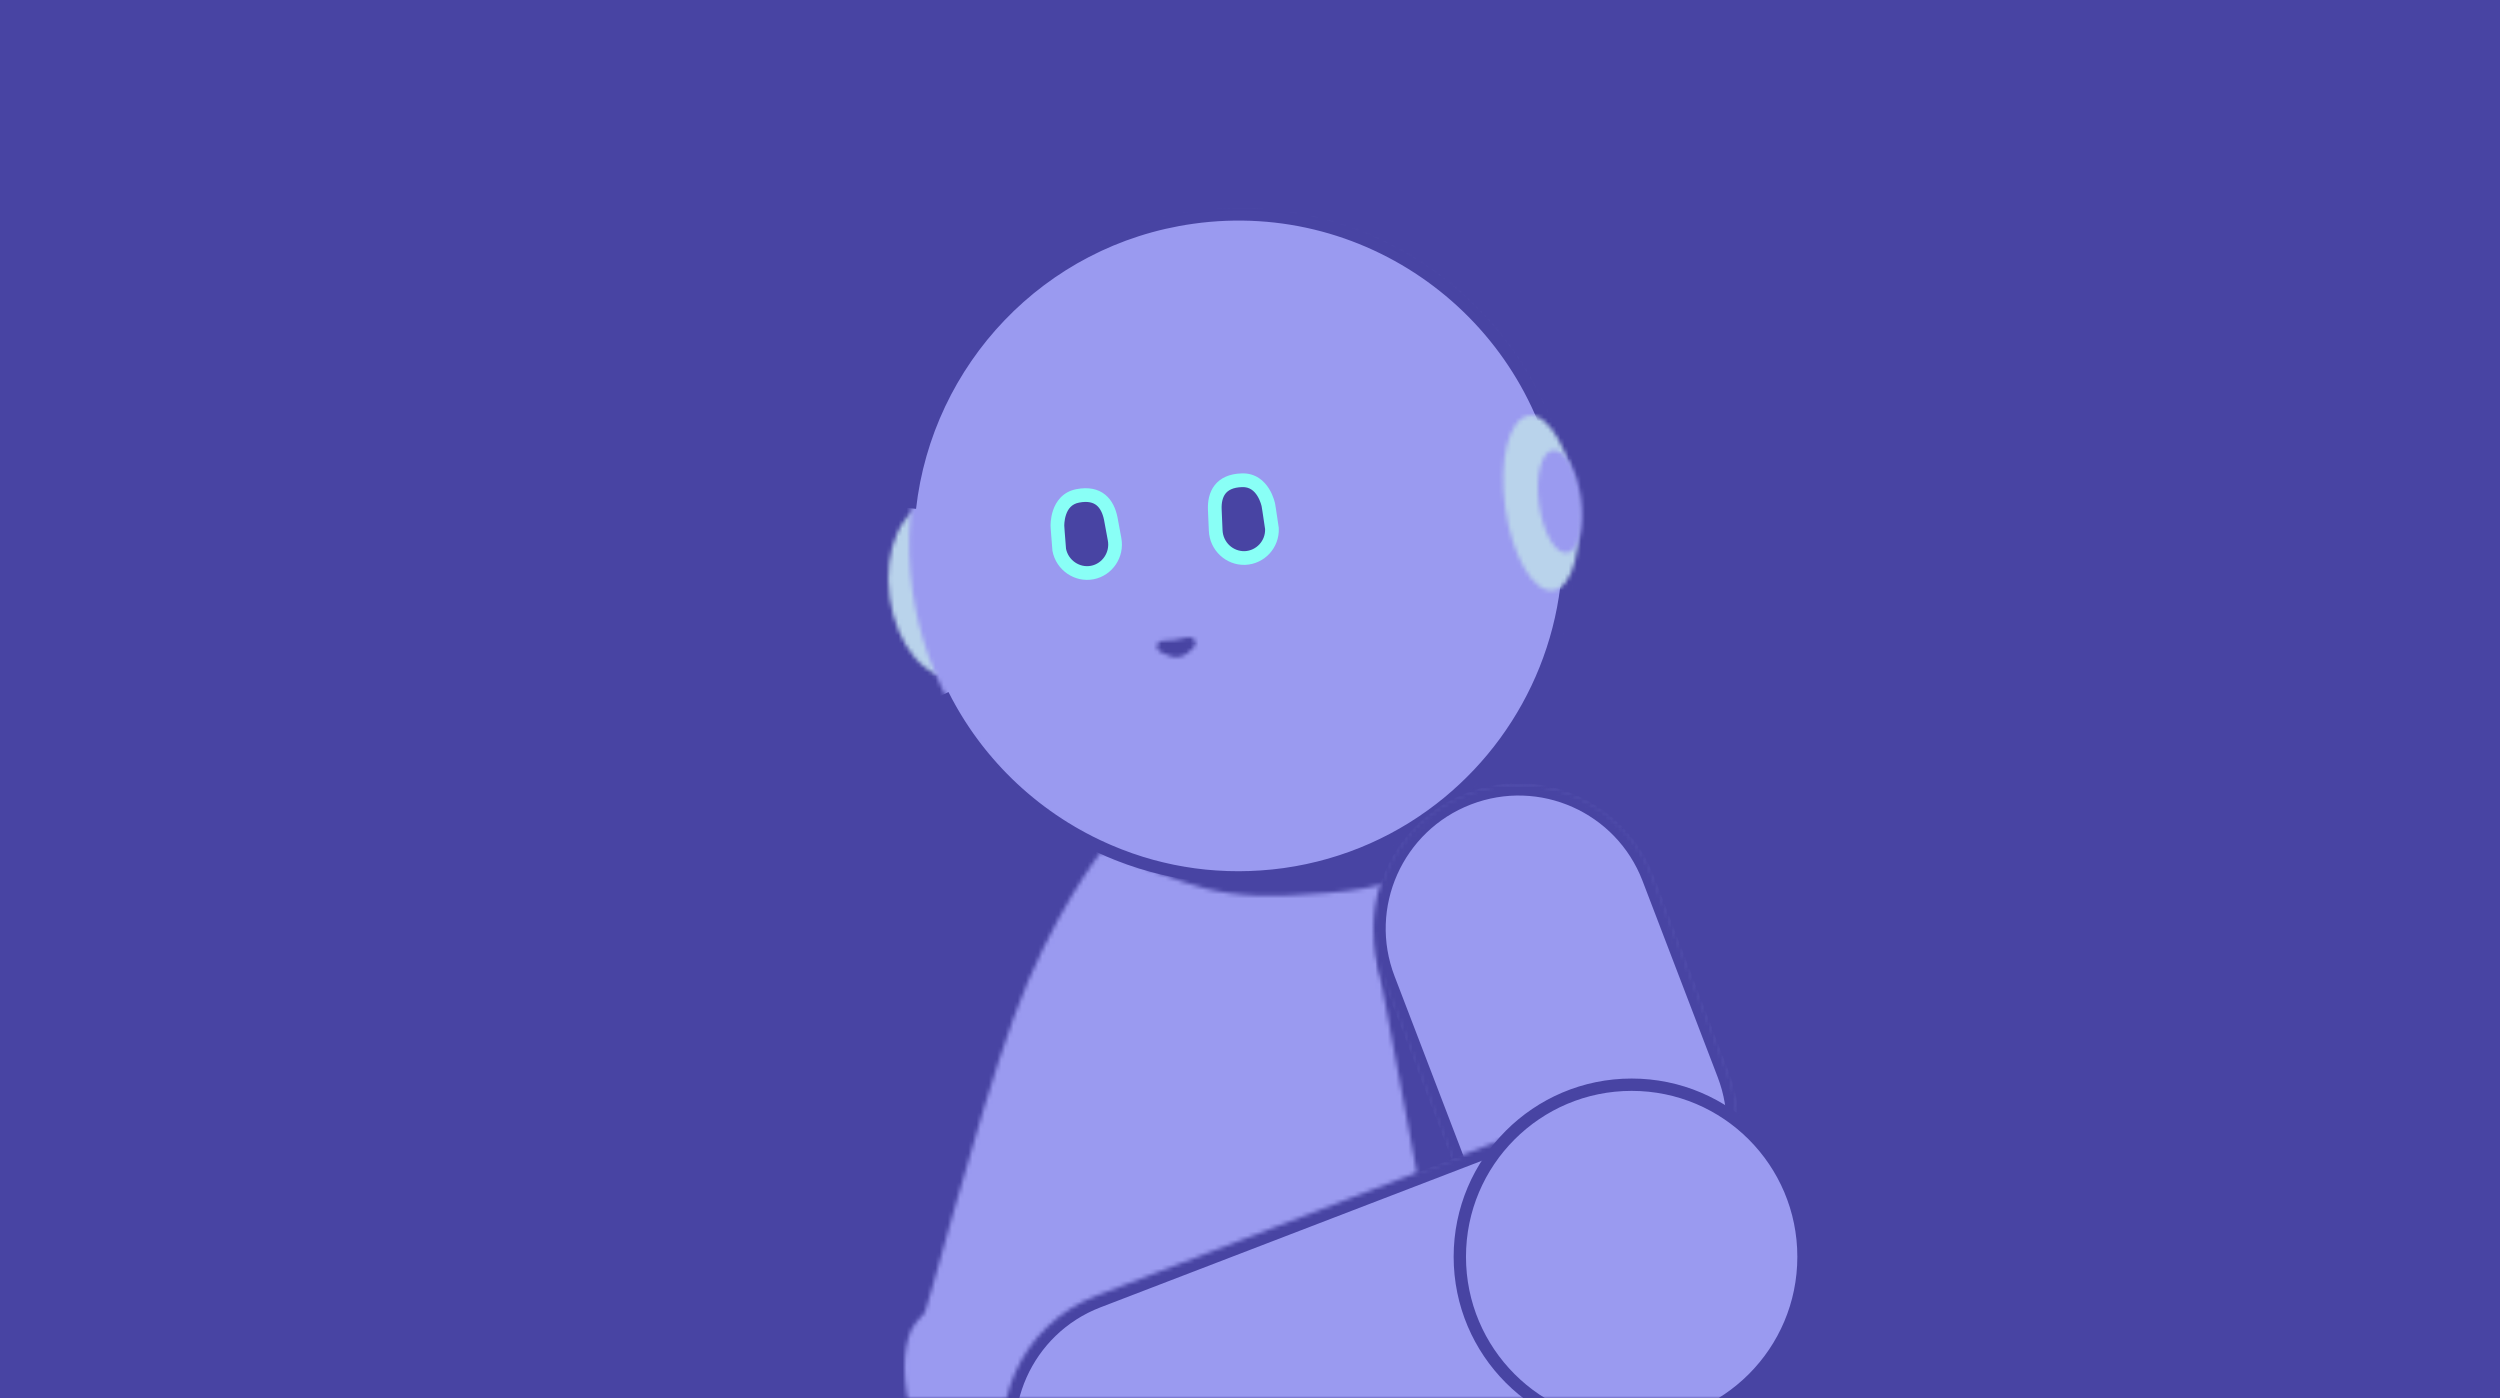 <?xml version="1.0" encoding="UTF-8"?>
<svg xmlns="http://www.w3.org/2000/svg" xmlns:xlink="http://www.w3.org/1999/xlink" width="608px" height="340px" viewBox="0 0 608 340">
  <!-- Generator: Sketch 53.2 (72643) - https://sketchapp.com -->
  <title>course1-banner-test</title>
  <desc>Created with Sketch.</desc>
  <defs>
    <polygon id="path-1" points="0 0 339 0 339 339 0 339"></polygon>
    <path d="M103.949,16.164 C75.292,18.61 71.981,14.371 48.914,6.002 C48.914,6.002 36.702,21.436 27.529,46.489 C18.357,71.597 5.71,120.888 5.71,118.443 C3.973,120.29 2.942,121.649 2.617,122.41 C0.446,127.573 0.446,134.529 2.617,143.278 L133.692,127.464 L115.89,32.305 C115.456,21.055 117.681,21.11 124.248,21.164 C128.265,21.164 133.964,21.219 141.671,18.664 C141.725,18.447 130.599,0.241 130.653,0.078 C115.619,7.469 132.607,13.719 103.949,16.164 Z" id="path-3"></path>
    <path d="M11.923,0.117 C11.543,0.117 11.108,0.172 10.729,0.226 C3.347,1.258 -1.266,11.584 0.362,23.323 C1.99,35.061 9.317,43.702 16.645,42.67 C24.026,41.637 28.64,31.311 27.011,19.573 C25.492,8.486 18.87,0.117 11.923,0.117 L11.923,0.117 Z" id="path-5"></path>
    <path d="M69.284,1.546 C37.153,6.111 12.131,29.099 3.447,58.391 C0.245,69.152 -0.732,80.782 0.896,92.629 C2.47,103.661 6.161,113.824 11.534,122.845 C20.381,137.627 33.679,149.094 49.365,155.724 C62.282,161.213 76.774,163.332 91.7,161.267 C106.843,159.148 120.466,152.898 131.484,143.822 C152.434,126.595 164.158,99.15 160.087,70.293 C154.442,29.914 120.032,0.785 80.573,0.785 C76.828,0.785 73.083,1.057 69.284,1.546 Z" id="path-7"></path>
    <path d="M7.286,0.059 C7.123,0.059 6.96,0.059 6.797,0.113 C2.021,0.765 -0.584,10.819 1.098,22.558 C2.727,34.296 7.991,43.263 12.768,42.557 C17.544,41.905 20.149,31.851 18.467,20.112 C16.838,8.754 11.899,0.059 7.286,0.059 L7.286,0.059 Z" id="path-9"></path>
    <path d="M3.987,0.504 L3.661,0.504 C0.839,0.884 -0.681,6.808 0.296,13.71 C1.273,20.612 4.313,25.883 7.135,25.448 C9.957,25.068 11.477,19.144 10.5,12.243 C9.632,5.612 6.755,0.504 3.987,0.504 Z" id="path-11"></path>
    <path d="M7.973,0.982 C6.182,1.363 5.097,1.58 4.717,1.634 C4.337,1.689 3.36,1.743 1.677,1.852 C0.917,1.906 0.32,2.558 0.375,3.319 C0.375,3.808 0.7,4.243 1.134,4.515 L3.034,5.384 C4.717,6.254 6.725,5.928 8.082,4.623 L9.33,3.428 C9.873,2.884 9.873,1.96 9.33,1.417 C9.059,1.145 8.679,0.982 8.299,0.982 C8.19,0.928 8.082,0.928 7.973,0.982 L7.973,0.982 Z" id="path-13"></path>
    <path d="M22.945,2.591 C27.015,1.015 31.195,0.309 35.265,0.309 C49.106,0.309 62.186,8.732 67.451,22.482 L85.742,70.197 C92.581,87.968 83.679,107.967 65.931,114.76 C48.183,121.608 28.21,112.695 21.425,94.924 L3.134,47.209 C-3.65,29.383 5.197,9.384 22.945,2.591 L22.945,2.591 Z" id="path-15"></path>
    <path d="M0.023,35.774 C0.023,21.59 8.653,8.221 22.656,2.786 C26.836,1.21 31.069,0.449 35.303,0.449 C49.469,0.449 62.875,9.09 68.248,23.111 L86.539,70.827 C88.113,74.957 88.873,79.196 88.873,83.38 L88.873,83.652 C88.819,97.782 80.243,111.151 66.24,116.531 C62.115,118.107 57.881,118.868 53.702,118.868 L53.431,118.868 C39.319,118.814 25.967,110.227 20.594,96.206 L2.303,48.491 C0.783,44.306 0.023,40.013 0.023,35.774 Z" id="path-17"></path>
    <path d="M136.316,2.283 C140.387,0.706 144.566,0 148.637,0 C162.477,0 175.558,8.424 180.822,22.173 C187.661,39.944 178.76,59.943 161.012,66.736 L57.997,106.354 L15.227,106.354 C9.854,102.55 5.512,97.17 2.961,90.54 C-3.878,72.769 5.023,52.769 22.772,45.976 L136.316,2.283 L136.316,2.283 Z" id="path-19"></path>
    <path d="M184.972,35.586 C184.918,49.77 176.342,63.139 162.339,68.519 L61.278,107.376 L14.872,107.376 C9.77,103.518 5.699,98.246 3.203,91.833 C-3.799,73.628 5.319,53.194 23.502,46.183 L137.046,2.544 C141.226,0.968 145.459,0.207 149.693,0.207 C163.859,0.207 177.265,8.848 182.638,22.869 C184.212,26.999 184.972,31.238 184.972,35.423 L184.972,35.586 L184.972,35.586 Z" id="path-21"></path>
    <path d="M0.047,42.639 C0.047,65.736 18.772,84.485 41.839,84.485 C64.906,84.485 83.631,65.736 83.631,42.639 C83.631,19.542 64.906,0.793 41.839,0.793 C18.772,0.847 0.047,19.542 0.047,42.639 Z" id="path-23"></path>
  </defs>
  <g id="Page-1" stroke="none" stroke-width="1" fill="none" fill-rule="evenodd">
    <g id="course1-banner-test">
      <polygon id="Path" fill="#4844A3" fill-rule="nonzero" points="0 0 608 0 608 340 0 340"></polygon>
      <g id="Clipped" transform="translate(134, 1)">
        <mask id="mask-2" fill="white">
          <use xlink:href="#path-1"></use>
        </mask>
        <g id="Path"></g>
        <g id="Group" mask="url(#mask-2)">
          <g transform="translate(82, 50)">
            <g id="Clipped" stroke="none" stroke-width="1" fill="none" fill-rule="evenodd" transform="translate(3, 150)">
              <mask id="mask-4" fill="white">
                <use xlink:href="#path-3"></use>
              </mask>
              <g id="Path"></g>
              <polygon id="Path" fill="#9A9AF0" mask="url(#mask-4)" points="144.006 -2.902 -4.004 -0.294 -1.453 146.113 146.557 143.504 144.006 -2.902"></polygon>
            </g>
            <g id="Clipped" stroke="none" stroke-width="1" fill="none" fill-rule="evenodd" transform="translate(0, 71)">
              <mask id="mask-6" fill="white">
                <use xlink:href="#path-5"></use>
              </mask>
              <g id="Path"></g>
              <polygon id="Path" fill="#B9D3EB" mask="url(#mask-6)" points="-5.672 -0.2 26.351 -4.711 33.081 43.113 1.058 47.624"></polygon>
            </g>
            <g id="Clipped" stroke="none" stroke-width="1" fill="none" fill-rule="evenodd" transform="translate(5, 0)">
              <mask id="mask-8" fill="white">
                <use xlink:href="#path-7"></use>
              </mask>
              <g id="Path"></g>
              <polygon id="Path" fill="#9A9AF0" mask="url(#mask-8)" points="-13.379 10.468 151.185 -12.684 174.361 152.309 9.797 175.46"></polygon>
            </g>
            <path d="M13.326,117.967 C22.01,135.249 36.556,148.672 54.033,156.063 C66.95,161.552 81.442,163.671 96.368,161.606 C111.511,159.487 125.134,153.237 136.152,144.161 C157.102,126.934 168.826,99.489 164.755,70.632 C158.568,26.449 117.915,-4.256 73.952,1.939 C36.881,7.156 9.309,36.938 5.293,72.588" id="Path" stroke="#4844A3" stroke-width="3" fill="none"></path>
            <path d="M79.437,72.972 L79.654,78.026 C79.817,81.83 82.965,84.819 86.764,84.711 C90.564,84.548 93.494,81.341 93.332,77.537 C92.789,73.733 92.463,71.831 92.463,71.831 C92.463,71.831 91.269,65.581 86.004,65.799 C80.848,65.962 79.274,69.168 79.437,72.972 L79.437,72.972 Z" id="Path" stroke="none" fill="#4844A3" fill-rule="nonzero"></path>
            <path d="M94.104,71.516 L92.466,71.83 L94.11,71.549 L94.114,71.574 L94.126,71.644 L94.171,71.917 C94.21,72.158 94.269,72.519 94.344,72.998 C94.494,73.957 94.713,75.391 94.985,77.301 L94.997,77.383 L95,77.465 C95.202,82.185 91.563,86.173 86.839,86.376 L86.827,86.376 L86.815,86.377 C82.085,86.512 78.193,82.792 77.992,78.097 L77.774,73.043 C77.684,70.928 78.06,68.72 79.417,66.99 C80.815,65.208 83.019,64.226 85.947,64.132 C89.39,63.993 91.487,66.022 92.626,67.851 C93.193,68.761 93.557,69.664 93.779,70.33 C93.891,70.666 93.97,70.95 94.021,71.155 C94.047,71.258 94.067,71.341 94.08,71.403 L94.096,71.478 L94.101,71.502 L94.103,71.511 L94.103,71.514 L94.104,71.516 L94.104,71.516 Z M92.466,71.83 L94.11,71.549 L94.107,71.533 L94.104,71.517 L92.466,71.83 L92.466,71.83 Z M90.827,72.136 L90.823,72.117 L90.788,71.969 C90.754,71.834 90.698,71.631 90.616,71.384 C90.449,70.885 90.186,70.239 89.796,69.614 C89.023,68.374 87.893,67.389 86.076,67.464 L86.06,67.464 C83.835,67.535 82.677,68.237 82.041,69.048 C81.363,69.913 81.034,71.211 81.106,72.9 L81.323,77.954 C81.447,80.863 83.845,83.119 86.708,83.044 C89.551,82.916 91.753,80.536 91.672,77.685 C91.407,75.834 91.196,74.444 91.05,73.515 C90.976,73.044 90.919,72.691 90.88,72.457 L90.837,72.195 L90.827,72.136 L90.827,72.136 Z" id="Shape" stroke="none" fill="#89FFF6" fill-rule="evenodd"></path>
            <path d="M54.138,75.144 L55.061,80.143 C55.767,83.893 53.324,87.534 49.633,88.241 C45.943,88.947 42.306,86.447 41.601,82.698 C41.275,78.893 41.166,76.937 41.166,76.937 C41.166,76.937 40.895,70.579 46.106,69.6 C51.153,68.622 53.379,71.394 54.138,75.144 Z" id="Path" stroke="none" fill="#4844A3" fill-rule="nonzero"></path>
            <path d="M50.683,71.893 C49.879,71.241 48.6,70.814 46.426,71.236 L46.421,71.237 L46.416,71.238 C44.611,71.576 43.733,72.794 43.263,74.172 C43.026,74.868 42.917,75.555 42.869,76.079 C42.845,76.337 42.837,76.547 42.835,76.687 L42.835,76.863 L42.839,76.929 L42.856,77.196 C42.871,77.435 42.894,77.794 42.928,78.272 C42.994,79.214 43.099,80.615 43.257,82.465 C43.83,85.282 46.581,87.127 49.323,86.602 C52.089,86.072 53.966,83.32 53.426,80.45 L53.425,80.445 L52.505,75.46 C52.164,73.787 51.543,72.59 50.683,71.893 L50.683,71.893 Z M41.17,76.936 C39.504,77.007 39.504,77.006 39.504,77.005 L39.504,77 L39.503,76.991 L39.503,76.966 L39.501,76.889 C39.5,76.827 39.499,76.74 39.501,76.634 C39.504,76.422 39.516,76.128 39.548,75.775 C39.612,75.075 39.761,74.112 40.107,73.096 C40.804,71.051 42.394,68.602 45.796,67.961 C48.667,67.406 51.024,67.877 52.783,69.302 C54.485,70.682 55.356,72.741 55.776,74.811 L55.778,74.825 L56.703,79.834 L56.703,79.837 C57.573,84.466 54.564,88.994 49.95,89.877 C45.336,90.76 40.838,87.644 39.965,83.004 L39.95,82.922 L39.943,82.838 C39.779,80.928 39.67,79.479 39.602,78.506 C39.567,78.02 39.543,77.652 39.528,77.405 L39.511,77.126 L39.506,77.054 L39.505,77.028 L41.17,76.936 L41.17,76.936 Z M41.17,76.936 L39.505,77.028 L39.504,77.017 L39.504,77.007 L41.17,76.936 L41.17,76.936 Z" id="Shape" stroke="none" fill="#89FFF6" fill-rule="evenodd"></path>
            <g id="Clipped" stroke="none" stroke-width="1" fill="none" fill-rule="evenodd" transform="translate(149, 50)">
              <mask id="mask-10" fill="white">
                <use xlink:href="#path-9"></use>
              </mask>
              <g id="Path"></g>
              <polygon id="Path" fill="#B9D3EB" mask="url(#mask-10)" points="-5.031 -1.047 17.765 -4.254 24.495 43.57 1.699 46.776 -5.031 -1.048"></polygon>
            </g>
            <g id="Clipped" stroke="none" stroke-width="1" fill="none" fill-rule="evenodd" transform="translate(158, 58)">
              <mask id="mask-12" fill="white">
                <use xlink:href="#path-11"></use>
              </mask>
              <g id="Path"></g>
              <polygon id="Path" fill="#9A9AF0" mask="url(#mask-12)" points="-4.477 -1.061 11.101 -3.234 15.388 27.09 -0.189 29.264 -4.477 -1.061"></polygon>
            </g>
            <g id="Clipped" stroke="none" stroke-width="1" fill="none" fill-rule="evenodd" transform="translate(65, 103)">
              <mask id="mask-14" fill="white">
                <use xlink:href="#path-13"></use>
              </mask>
              <g id="Path"></g>
              <polygon id="Path" fill="#4844A3" mask="url(#mask-14)" points="11.387 -2.977 -3.051 0.012 -1.043 9.958 13.449 6.969"></polygon>
            </g>
            <g id="Clipped" stroke="none" stroke-width="1" fill="none" fill-rule="evenodd" transform="translate(118, 140)">
              <mask id="mask-16" fill="white">
                <use xlink:href="#path-15"></use>
              </mask>
              <g id="Path"></g>
              <path d="M22.67,1.834 C4.487,8.844 -4.631,29.278 2.371,47.484 L20.661,95.199 C27.663,113.405 48.071,122.535 66.253,115.525 C84.435,108.514 93.554,88.08 86.552,69.874 L68.261,22.105 C61.26,3.899 40.852,-5.177 22.67,1.834 Z" id="Path" fill="#9A9AF0" mask="url(#mask-16)"></path>
            </g>
            <g id="Clipped" stroke="none" stroke-width="1" fill="none" fill-rule="evenodd" transform="translate(118, 139)">
              <mask id="mask-18" fill="white">
                <use xlink:href="#path-17"></use>
              </mask>
              <g id="Path"></g>
              <path d="M22.658,2.842 C4.476,9.852 -4.643,30.286 2.359,48.492 L20.65,96.207 C27.651,114.413 48.059,123.543 66.241,116.532 C84.424,109.522 93.542,89.088 86.54,70.882 L68.249,23.113 C61.248,4.907 40.84,-4.169 22.658,2.842 L22.658,2.842 Z" id="Path" stroke="#4844A3" stroke-width="6" mask="url(#mask-18)"></path>
            </g>
            <g id="Clipped" stroke="none" stroke-width="1" fill="none" fill-rule="evenodd" transform="translate(28, 219)">
              <mask id="mask-20" fill="white">
                <use xlink:href="#path-19"></use>
              </mask>
              <g id="Path"></g>
              <path d="M181.642,21.835 C174.64,3.63 154.233,-5.5 136.05,1.51 L22.506,45.15 C4.323,52.16 -4.795,72.594 2.206,90.8 C9.208,109.006 29.616,118.136 47.798,111.125 L161.343,67.486 C179.525,60.475 188.589,40.041 181.642,21.835 L181.642,21.835 Z" id="Path" fill="#9A9AF0" mask="url(#mask-20)"></path>
            </g>
            <g id="Clipped" stroke="none" stroke-width="1" fill="none" fill-rule="evenodd" transform="translate(27, 218)">
              <mask id="mask-22" fill="white">
                <use xlink:href="#path-21"></use>
              </mask>
              <g id="Path"></g>
              <path d="M182.642,22.851 C175.64,4.645 155.233,-4.485 137.05,2.526 L23.506,46.165 C5.323,53.176 -3.795,73.61 3.206,91.815 C10.208,110.021 30.616,119.151 48.798,112.141 L162.343,68.501 C180.525,61.491 189.589,41.057 182.642,22.851 L182.642,22.851 Z" id="Path" stroke="#4844A3" stroke-width="6" mask="url(#mask-22)"></path>
            </g>
            <g id="Clipped" stroke="none" stroke-width="1" fill="none" fill-rule="evenodd" transform="translate(139, 212)">
              <mask id="mask-24" fill="white">
                <use xlink:href="#path-23"></use>
              </mask>
              <g id="Path"></g>
              <polygon id="Path" fill="#9A9AF0" mask="url(#mask-24)" points="-2.672 87.213 86.34 87.213 86.34 -1.859 -2.672 -1.859"></polygon>
            </g>
            <path d="M180.82,296.493 C157.752,296.493 139.027,277.744 139.027,254.647 C139.027,231.55 157.752,212.801 180.82,212.801 C203.887,212.801 222.612,231.55 222.612,254.647 C222.612,277.798 203.887,296.493 180.82,296.493 L180.82,296.493 Z" id="Path" stroke="#4844A3" stroke-width="3" fill="none"></path>
          </g>
        </g>
      </g>
    </g>
  </g>
</svg>
